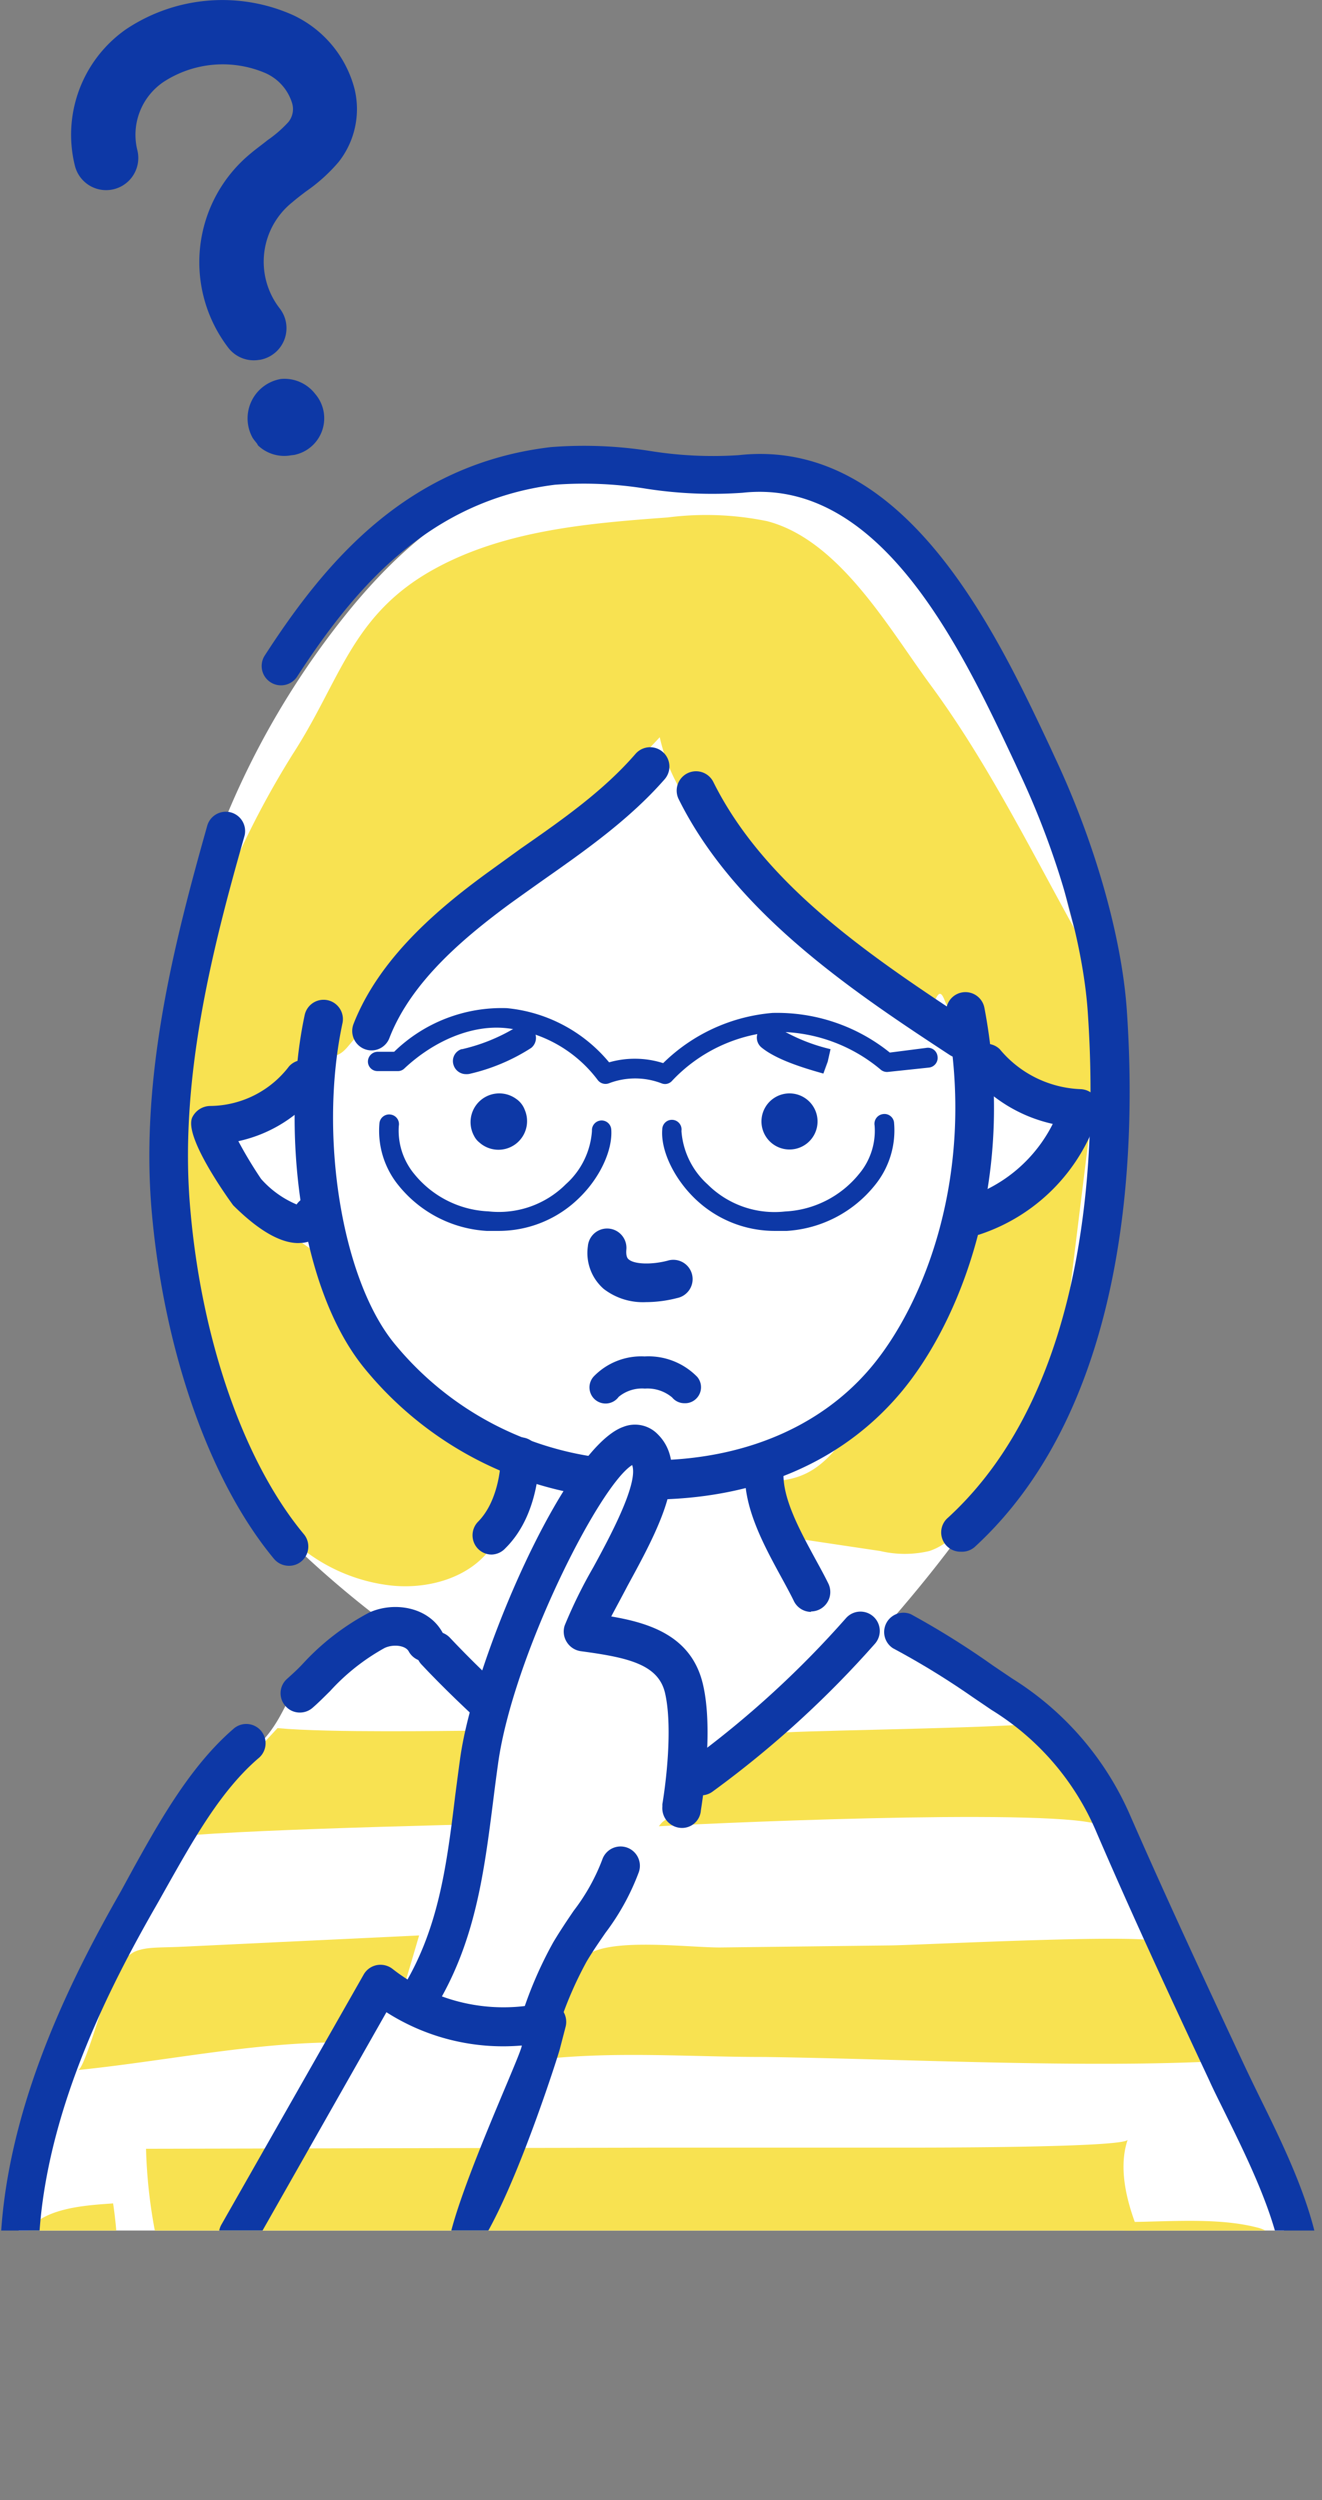 <svg xmlns="http://www.w3.org/2000/svg" xmlns:xlink="http://www.w3.org/1999/xlink" viewBox="0 0 116.42 220.08"><rect x="0" y="0" width="116.42" height="220.08" fill="#808080" stroke="none"/><defs><style>.cls-1{fill:none;}.cls-2{clip-path:url(#clip-path);}.cls-3{fill:#fff;}.cls-4{fill:#f8e251;}.cls-5{fill:#0d38a6;}</style><clipPath id="clip-path" transform="translate(-20.36 -3.64)"><rect class="cls-1" width="164" height="200"/></clipPath></defs><g id="Layer_2" data-name="Layer 2"><g id="レイヤー_4" data-name="レイヤー 4"><g class="cls-2"><path class="cls-3" d="M111.86,73.51c-4.2-12.61-11.58-24.67-23.16-27.89-6.47-1.8-14-.79-20.55.2-6.73,1-12.38,6-16.58,11a72.7,72.7,0,0,0-12.65,70.67c1.25,3.54,2.22,7.23,5,9.88a89.91,89.91,0,0,0,9.85,8.75c-1.2-.85-6.09,3.88-6.67,4.77-1.58,2.39-2,4.63-4.32,6.67-2.83,2.5-6.35,5.19-8.44,8.37-1.32,2-1.47,4.3-2.27,6.51-2.46,6.8-6.74,12.34-8.73,19.39a36.53,36.53,0,0,0,.9,22.62,11.19,11.19,0,0,0,2.32,4,4.84,4.84,0,0,0,4.22,1.54c1.65-.32,1.85-1.6,3-2.48A15.13,15.13,0,0,1,37,216c3.25-1.51,5.92-4,9.2-5.49a44.36,44.36,0,0,1,17.37-3.67c10-.15,20,1.83,29.66,4.37,6.38,1.67,12.66,2.92,19,4.93,5,1.59,10.82,2.59,15.4-.54a15.19,15.19,0,0,0,6.16-12.76c-.11-5.41-3.19-8.43-5-13.08-1.7-4.28-2.87-8.64-5-12.87-2.94-5.95-5.07-12.69-8.8-18.25a23.55,23.55,0,0,0-9.1-8.2c-.91-.44-6.75-4.54-7-4.22,10.45-12,19.68-26.9,19.93-43.52a32.77,32.77,0,0,0-2.49-13.43C114.22,84.25,113.59,78.7,111.86,73.51Z" transform="translate(-20.36 -3.64)"/><path class="cls-4" d="M39.22,84C37.61,88.14,34.3,94.28,34.5,98.8c.11,2.59,1.37,5,1.45,7.51.07,2.21-.35,4.27-.11,6.53a62.15,62.15,0,0,0,4.72,17.8,24.62,24.62,0,0,0,5.59,8.64,15.36,15.36,0,0,0,8.43,3.91c3.35.43,7.32-.61,9.23-3.59.59-.92,4-7.9,1.82-7.82C54.1,132.2,55.19,119.59,48.24,114c-1.8-1.48-3.84-2.26-5.32-4.08-1.05-1.27-5-4.21-4.06-6,.35-.7,1.22-.92,2-1.15,2.84-.88,5.71-3.15,6.62-6,1-3.3,1.3,1.5,3.45-.92C53.49,92.82,56,89.88,58.65,87c6-6.51,13.84-12,19.81-18.46,1.4,6.26,6,9.91,10.82,14.08,3.86,3.32,8,6.27,11.64,9.88,1.71,1.71,1.81-2.9,2.62-.82s3,3.83,4.7,5.38a12.25,12.25,0,0,0,7.6,3.1c.11,0-2.35,4.65-2.67,5.06-1.37,1.76-3.1,2.74-4.74,4.17-2.34,2-3,6.24-4.51,9-2.43,4.3-6.07,7.46-8.89,11.43-2.49,3.5-4.5,4.65-9.06,4.06a6.39,6.39,0,0,0,2.45,4.47,7.14,7.14,0,0,0,2.76.83l6.7,1a9.41,9.41,0,0,0,4.32,0c1.73-.57,3-2.08,4.09-3.52,1.95-2.49,4.34-4.95,6-7.65,1.38-2.25,1.39-4.45,1.72-7.14l2.25-18.24c.68-5.53,2.53-11.45-.33-16.53-4.41-7.82-8.34-16-13.66-23.21-3.68-5-8-12.71-14.35-14.37a26.72,26.72,0,0,0-8.75-.33c-7.11.52-14.7,1.15-21,4.79-6.89,4-7.87,9.61-12,16A78.58,78.58,0,0,0,39.22,84Z" transform="translate(-20.36 -3.64)"/><path class="cls-4" d="M34.47,202.2a44.9,44.9,0,0,1-1.25-9.4l44.84-.1,22.42,0c1.73,0,19,0,19.19-.7-1,2.93.21,6.52,1.48,9.34-28.75.27-57.29.37-86,1.33" transform="translate(-20.36 -3.64)"/><path class="cls-4" d="M68,184.93l2.13-6a6.21,6.21,0,0,1,2-3.22c2.16-1.51,9.08-.6,11.71-.63l14.84-.18c2.13,0,23.43-1.12,23.66-.27.91,3.48,4.82,7,5.73,10.44-12.28.66-28.07-.18-40.4-.35C81.07,184.72,74.57,184.2,68,184.93Z" transform="translate(-20.36 -3.64)"/><path class="cls-4" d="M61.58,156c1.09,1.53,10.32,7.59,12.8,7.91-11,.33-30.33.66-38.67,1.4,2.75-3,6.35-6.55,9.09-9.54C49.37,156.2,60.3,156,61.58,156Z" transform="translate(-20.36 -3.64)"/><path class="cls-4" d="M88.68,156.23c-1.87,1.23-9,6.4-10.3,8.18,7-.4,37.92-1.68,39.17.11q-3.18-4.56-6.35-9.11C105.46,155.85,89.07,156,88.68,156.23Z" transform="translate(-20.36 -3.64)"/><path class="cls-4" d="M22.54,200.47a3.27,3.27,0,0,0-.14.33c-.57,1.57-.08,12,1.83,12.59.69.19,6.7,1,6.68.11-.17-5.2.18-10.77-.59-15.89C27.81,197.79,23.77,198,22.54,200.47Z" transform="translate(-20.36 -3.64)"/><path class="cls-4" d="M132.67,200.62c3,2.95.41,11.29-2.35,13.49-1,.84-2.93.78-3.48-.45a3.39,3.39,0,0,1-.2-1.45c0-4,.67-6.13-2.88-8.51-1.24-.83-4.49-4.42-6-4.47,4.15.15,9.26-.53,13.26.49A3.44,3.44,0,0,1,132.67,200.62Z" transform="translate(-20.36 -3.64)"/><path class="cls-4" d="M32.16,175.48c1-.47,2.2-.37,4.11-.46l21-1c-.46,1.56-.91,3.13-1.4,4.69-2.82-5.74-6.33,4.74-6.12,4.73-7.41.06-15.07,1.67-22.52,2.43.6-.06,2.52-7.13,3-8.09A4.39,4.39,0,0,1,32.16,175.48Z" transform="translate(-20.36 -3.64)"/><path class="cls-5" d="M64.22,112c-.33,0-.66,0-1,0a10.79,10.79,0,0,1-7.71-3.94,7.61,7.61,0,0,1-1.73-5.59.86.86,0,0,1,1-.71.85.85,0,0,1,.7,1A6,6,0,0,0,56.85,107a8.91,8.91,0,0,0,6.52,3.28,8.34,8.34,0,0,0,6.82-2.39,6.92,6.92,0,0,0,2.3-4.7.85.85,0,0,1,1.7-.12c.13,1.83-1,4.25-2.8,6A10.11,10.11,0,0,1,64.22,112Z" transform="translate(-20.36 -3.64)"/><path class="cls-5" d="M88.65,112a10.11,10.11,0,0,1-7.17-2.92c-1.81-1.78-2.94-4.2-2.8-6a.85.85,0,1,1,1.69.12,7,7,0,0,0,2.3,4.7,8.35,8.35,0,0,0,6.82,2.39A8.94,8.94,0,0,0,96,107a5.9,5.9,0,0,0,1.38-4.28.86.86,0,0,1,.71-1,.85.85,0,0,1,1,.71,7.64,7.64,0,0,1-1.72,5.59A10.79,10.79,0,0,1,89.65,112C89.31,112,89,112,88.65,112Z" transform="translate(-20.36 -3.64)"/><path class="cls-5" d="M78.94,99.07a.87.87,0,0,1-.32-.06A6.46,6.46,0,0,0,74,99a.86.86,0,0,1-1-.28,11.58,11.58,0,0,0-8.17-4.58c-2.89-.27-6.2,1.07-8.86,3.56a.81.81,0,0,1-.61.23l-1.78,0a.84.84,0,0,1-.82-.87.87.87,0,0,1,.87-.83l1.44,0A13.57,13.57,0,0,1,65,92.39a13.35,13.35,0,0,1,9,4.77,8.21,8.21,0,0,1,4.76.07,15.59,15.59,0,0,1,9.63-4.42A15.83,15.83,0,0,1,98.72,96.3l3.2-.41a.85.85,0,0,1,1,.73.86.86,0,0,1-.74,1L98.59,98a.86.86,0,0,1-.64-.17,14.16,14.16,0,0,0-9.47-3.35,13.81,13.81,0,0,0-8.92,4.29A.83.83,0,0,1,78.94,99.07Z" transform="translate(-20.36 -3.64)"/><path class="cls-5" d="M77.52,135.65l-1.26,0A31.43,31.43,0,0,1,52.38,124c-5.84-7.25-7.23-21.45-5.19-31a1.7,1.7,0,0,1,3.33.71c-2.1,9.82-.08,22.44,4.51,28.13a28,28,0,0,0,21.34,10.34c8.64.28,16-2.61,20.67-8.14S106.38,107,103.71,93a1.7,1.7,0,1,1,3.34-.64c2.9,15.15-2.18,27.75-7.42,33.94S86.69,135.65,77.52,135.65Z" transform="translate(-20.36 -3.64)"/><path class="cls-5" d="M105,140.24a1.7,1.7,0,0,1-1.15-3c12.6-11.56,13.11-32.86,12.3-44.54-.42-6.06-2.67-13.92-6-21l-.4-.87c-4.7-10-11.8-25.15-24-23.81a37.78,37.78,0,0,1-8.5-.36,34.15,34.15,0,0,0-8-.35C58,47.7,51.45,55.62,46.53,63.2a1.7,1.7,0,1,1-2.85-1.86C49,53.11,56.2,44.49,68.87,43a37.5,37.5,0,0,1,8.8.35,34.71,34.71,0,0,0,7.73.36c14.6-1.62,22.65,15.52,27.46,25.74l.4.87c3.51,7.46,5.88,15.77,6.33,22.23.85,12.28.25,34.76-13.4,47.28A1.69,1.69,0,0,1,105,140.24Z" transform="translate(-20.36 -3.64)"/><path class="cls-5" d="M45.8,141.48a1.71,1.71,0,0,1-1.31-.61c-5.64-6.79-9.66-18.18-10.76-30.47-1.07-12,2-23.86,4.88-34.07a1.7,1.7,0,0,1,3.27.94c-2.83,9.92-5.78,21.45-4.76,32.83,1,11.62,4.77,22.32,10,28.6a1.7,1.7,0,0,1-.22,2.39A1.68,1.68,0,0,1,45.8,141.48Z" transform="translate(-20.36 -3.64)"/><path class="cls-5" d="M63.67,140.49a1.68,1.68,0,0,1-1.2-.49,1.71,1.71,0,0,1,0-2.41c1.69-1.72,2-4.61,2-5.78a1.7,1.7,0,0,1,3.4.12c-.07,1.94-.54,5.57-3,8A1.7,1.7,0,0,1,63.67,140.49Z" transform="translate(-20.36 -3.64)"/><path class="cls-5" d="M91.78,145.54a1.7,1.7,0,0,1-1.53-1c-.32-.65-.7-1.35-1.1-2.08-1.58-2.9-3.37-6.19-3.18-9.48a1.7,1.7,0,1,1,3.39.2c-.13,2.32,1.42,5.15,2.78,7.66.42.77.83,1.51,1.17,2.21a1.71,1.71,0,0,1-1.53,2.45Z" transform="translate(-20.36 -3.64)"/><path class="cls-5" d="M120,221.79a15.88,15.88,0,0,1-2.75-.24,1.7,1.7,0,0,1,.58-3.35,13.22,13.22,0,0,0,9.67-2.18,15.07,15.07,0,0,0,5.88-10.75c.27-4.63-2.73-10.73-5.14-15.62-.49-1-1-2-1.37-2.83-3.42-7.31-6.77-14.49-10-22a23.23,23.23,0,0,0-9.19-10.65l-1.68-1.14A70.15,70.15,0,0,0,99,148.74a1.7,1.7,0,0,1,1.57-3,72.8,72.8,0,0,1,7.26,4.54l1.66,1.12a26.75,26.75,0,0,1,10.42,12.11c3.26,7.44,6.6,14.6,10,21.88.41.87.86,1.8,1.34,2.78,2.59,5.25,5.8,11.79,5.49,17.31a18.42,18.42,0,0,1-7.32,13.34A16.46,16.46,0,0,1,120,221.79Z" transform="translate(-20.36 -3.64)"/><path class="cls-5" d="M77.25,118.27a5.66,5.66,0,0,1-3.72-1.16,4.19,4.19,0,0,1-1.4-3.76,1.7,1.7,0,1,1,3.39.28c-.06.66.14.83.21.88.5.43,2,.48,3.42.11a1.7,1.7,0,1,1,.84,3.29A11.09,11.09,0,0,1,77.25,118.27Z" transform="translate(-20.36 -3.64)"/><path class="cls-5" d="M66.57,101.34a2.52,2.52,0,0,1-4,2.87,1.7,1.7,0,0,1-.46-.57,2.53,2.53,0,0,1,3.71-3.26A2,2,0,0,1,66.57,101.34Z" transform="translate(-20.36 -3.64)"/><path class="cls-5" d="M92.34,102.65a2.47,2.47,0,1,1-2.17-2.74A2.47,2.47,0,0,1,92.34,102.65Z" transform="translate(-20.36 -3.64)"/><path class="cls-5" d="M53.08,96.11a1.71,1.71,0,0,1-1.59-2.32C53.75,88,58.94,83.64,63.21,80.52l3-2.17C70,75.72,73.54,73.22,76.33,70a1.7,1.7,0,0,1,2.56,2.24c-3.06,3.5-6.93,6.23-10.68,8.86-1,.71-2,1.42-3,2.14C61.32,86.12,56.6,90,54.66,95A1.69,1.69,0,0,1,53.08,96.11Z" transform="translate(-20.36 -3.64)"/><path class="cls-5" d="M104.93,96.79a1.72,1.72,0,0,1-.94-.28C95.59,91,85.13,84.06,80.13,74a1.7,1.7,0,0,1,3.05-1.52c4.59,9.23,14.2,15.57,22.69,21.17a1.7,1.7,0,0,1-.94,3.12Z" transform="translate(-20.36 -3.64)"/><path class="cls-5" d="M106.07,112.37a1.71,1.71,0,0,1-.52-3.33,12.85,12.85,0,0,0,7.52-6.46,13.13,13.13,0,0,1-7.3-4.47A1.7,1.7,0,0,1,108.4,96a9.72,9.72,0,0,0,7.12,3.52,1.72,1.72,0,0,1,1.33.71,1.68,1.68,0,0,1,.24,1.49,16.34,16.34,0,0,1-10.51,10.61A1.81,1.81,0,0,1,106.07,112.37Z" transform="translate(-20.36 -3.64)"/><path class="cls-5" d="M46.63,113.07c-1.59,0-3.52-1.12-5.74-3.33,0,0-4.36-5.89-3.61-7.71A1.78,1.78,0,0,1,38.89,101a8.81,8.81,0,0,0,6.92-3.48,1.7,1.7,0,0,1,2.73,2,12.3,12.3,0,0,1-7.19,4.58,38,38,0,0,0,2,3.32,8.64,8.64,0,0,0,3.13,2.25,1.7,1.7,0,0,1,2.81,1.92A3.07,3.07,0,0,1,47,113.05Z" transform="translate(-20.36 -3.64)"/><path class="cls-5" d="M63.41,155.34a1.69,1.69,0,0,1-1.15-.45c-1.8-1.67-3.41-3.26-4.79-4.73A1.7,1.7,0,0,1,60,147.83c1.33,1.41,2.88,2.95,4.62,4.57a1.7,1.7,0,0,1-1.16,2.94Z" transform="translate(-20.36 -3.64)"/><path class="cls-5" d="M82.11,161.69a1.7,1.7,0,0,1-1-3.05A86,86,0,0,0,94.85,146.1a1.7,1.7,0,0,1,2.57,2.23,89,89,0,0,1-14.27,13A1.71,1.71,0,0,1,82.11,161.69Z" transform="translate(-20.36 -3.64)"/><path class="cls-5" d="M32.54,223.72l-.27,0c-12.71-2.08-12.2-19.31-11.74-24.54,1-11.37,6.45-22,10.45-29L32.17,168c2.32-4.18,5-8.92,8.72-12.14a1.7,1.7,0,1,1,2.21,2.58c-3.29,2.83-5.67,7.09-8,11.21-.41.73-.81,1.45-1.21,2.14-3.84,6.74-9.06,16.94-10,27.65-.39,4.49-.92,19.28,8.9,20.88a1.7,1.7,0,0,1-.28,3.38Z" transform="translate(-20.36 -3.64)"/><path class="cls-5" d="M46.77,154.4a1.66,1.66,0,0,1-1.25-.55,1.69,1.69,0,0,1,.1-2.4c.48-.43,1-.9,1.43-1.37a21.6,21.6,0,0,1,5.8-4.47c2.14-1,5.24-.56,6.5,1.78a1.7,1.7,0,1,1-3,1.62c-.28-.51-1.32-.66-2.11-.3a18.7,18.7,0,0,0-4.82,3.81c-.51.5-1,1-1.51,1.44A1.69,1.69,0,0,1,46.77,154.4Z" transform="translate(-20.36 -3.64)"/><path class="cls-5" d="M80.64,127.17a1.4,1.4,0,0,1-1.09-.51,3.38,3.38,0,0,0-2.4-.78h0a3.23,3.23,0,0,0-2.31.73,1.42,1.42,0,1,1-2.19-1.8,5.82,5.82,0,0,1,4.48-1.76,6,6,0,0,1,4.63,1.8,1.41,1.41,0,0,1-.18,2A1.38,1.38,0,0,1,80.64,127.17Z" transform="translate(-20.36 -3.64)"/><path class="cls-3" d="M80.39,162.8c0-.06,1.14-6.53.23-10.49s-4.87-4.47-8.9-5c1.63-4.52,8.42-13.34,5.3-16.25s-13,17.12-14.46,27.63c-1.07,7.78-1.42,14.65-5.45,21.09" transform="translate(-20.36 -3.64)"/><path class="cls-5" d="M57.11,181.47a1.65,1.65,0,0,1-.9-.26,1.69,1.69,0,0,1-.54-2.34c3.27-5.22,4-10.76,4.78-17.18.14-1.07.28-2.15.43-3.24,1.21-8.81,9.25-27.38,14.37-29.2a2.79,2.79,0,0,1,2.93.55c3.16,2.95.13,8.52-2.55,13.43-.52,1-1,1.87-1.44,2.71,3.53.6,7.11,1.8,8.08,6,.88,3.78.07,9.44-.19,11.08a1.66,1.66,0,0,1-1.82,1.53,1.74,1.74,0,0,1-1.57-1.87s0-.16,0-.21c.5-3.06.82-7.24.24-9.77s-3.22-3.14-7.41-3.7a1.74,1.74,0,0,1-1.25-.81,1.72,1.72,0,0,1-.18-1.46,42.5,42.5,0,0,1,2.52-5.12c1.44-2.64,4-7.39,3.42-9-2.93,1.83-10.52,16.91-11.81,26.3-.15,1.08-.29,2.15-.42,3.2-.83,6.54-1.61,12.71-5.28,18.56A1.69,1.69,0,0,1,57.11,181.47Z" transform="translate(-20.36 -3.64)"/><path class="cls-5" d="M67.89,183.38a1.71,1.71,0,0,1-1.61-2.25,35.29,35.29,0,0,1,2.81-6.52c.6-1,1.21-1.91,1.79-2.76a17.64,17.64,0,0,0,2.52-4.51,1.7,1.7,0,0,1,3.22,1.1,21,21,0,0,1-2.94,5.35c-.55.8-1.12,1.62-1.66,2.53a32.86,32.86,0,0,0-2.52,5.91A1.71,1.71,0,0,1,67.89,183.38Z" transform="translate(-20.36 -3.64)"/><path class="cls-5" d="M41.34,202a1.69,1.69,0,0,1-1.46-2.56l12.52-22a1.71,1.71,0,0,1,1.16-.81,1.73,1.73,0,0,1,1.37.34,15.83,15.83,0,0,0,13.21,3,1.69,1.69,0,0,1,1.61.47,1.73,1.73,0,0,1,.42,1.62l-.52,2c-.24.9-6.65,21-9.65,19-1.86-1.24,6.36-18.64,6.31-19.35a19.08,19.08,0,0,1-11.92-2.93l-11.58,20.4A1.69,1.69,0,0,1,41.34,202Z" transform="translate(-20.36 -3.64)"/><path class="cls-5" d="M61.41,98.2a1.15,1.15,0,0,1-1.11-.81A1.1,1.1,0,0,1,61,96l.06,0a16,16,0,0,0,4.65-1.87,1.13,1.13,0,0,1,1.43,1.76,17.05,17.05,0,0,1-5.45,2.29A1.19,1.19,0,0,1,61.41,98.2Z" transform="translate(-20.36 -3.64)"/><path class="cls-5" d="M92.93,98.17l.32-1.09-.38,1.07c-1.51-.43-4.05-1.16-5.44-2.29a1.13,1.13,0,0,1,1.42-1.76A16,16,0,0,0,93.5,96l-.25,1.11Z" transform="translate(-20.36 -3.64)"/><path class="cls-5" d="M43.18,35.32a2.83,2.83,0,0,1-2.71-1.06,12.39,12.39,0,0,1,2-17.14c.46-.39,1-.77,1.45-1.14a10.64,10.64,0,0,0,1.84-1.6,1.81,1.81,0,0,0,.33-1.64,4.25,4.25,0,0,0-2.39-2.68,9.55,9.55,0,0,0-8.92.78,5.62,5.62,0,0,0-2.33,6,2.83,2.83,0,1,1-5.49,1.41A11.33,11.33,0,0,1,31.44,6.23,15.27,15.27,0,0,1,46.1,4.94a9.94,9.94,0,0,1,5.48,6.52,7.52,7.52,0,0,1-1.4,6.44,14.89,14.89,0,0,1-2.9,2.61c-.39.3-.79.6-1.16.92A6.7,6.7,0,0,0,45,30.8a2.83,2.83,0,0,1-1.78,4.52Z" transform="translate(-20.36 -3.64)"/><path class="cls-5" d="M44.28,41.64A1.74,1.74,0,1,0,44,41.3Z" transform="translate(-20.36 -3.64)"/><path class="cls-5" d="M46,43.72a3.35,3.35,0,0,1-2.91-.86A1.07,1.07,0,0,1,43,42.7l-.27-.34-.12-.17A3.52,3.52,0,0,1,45.11,37a3.42,3.42,0,0,1,3,1.31,3.29,3.29,0,0,1-1.85,5.38Z" transform="translate(-20.36 -3.64)"/></g></g></g></svg>